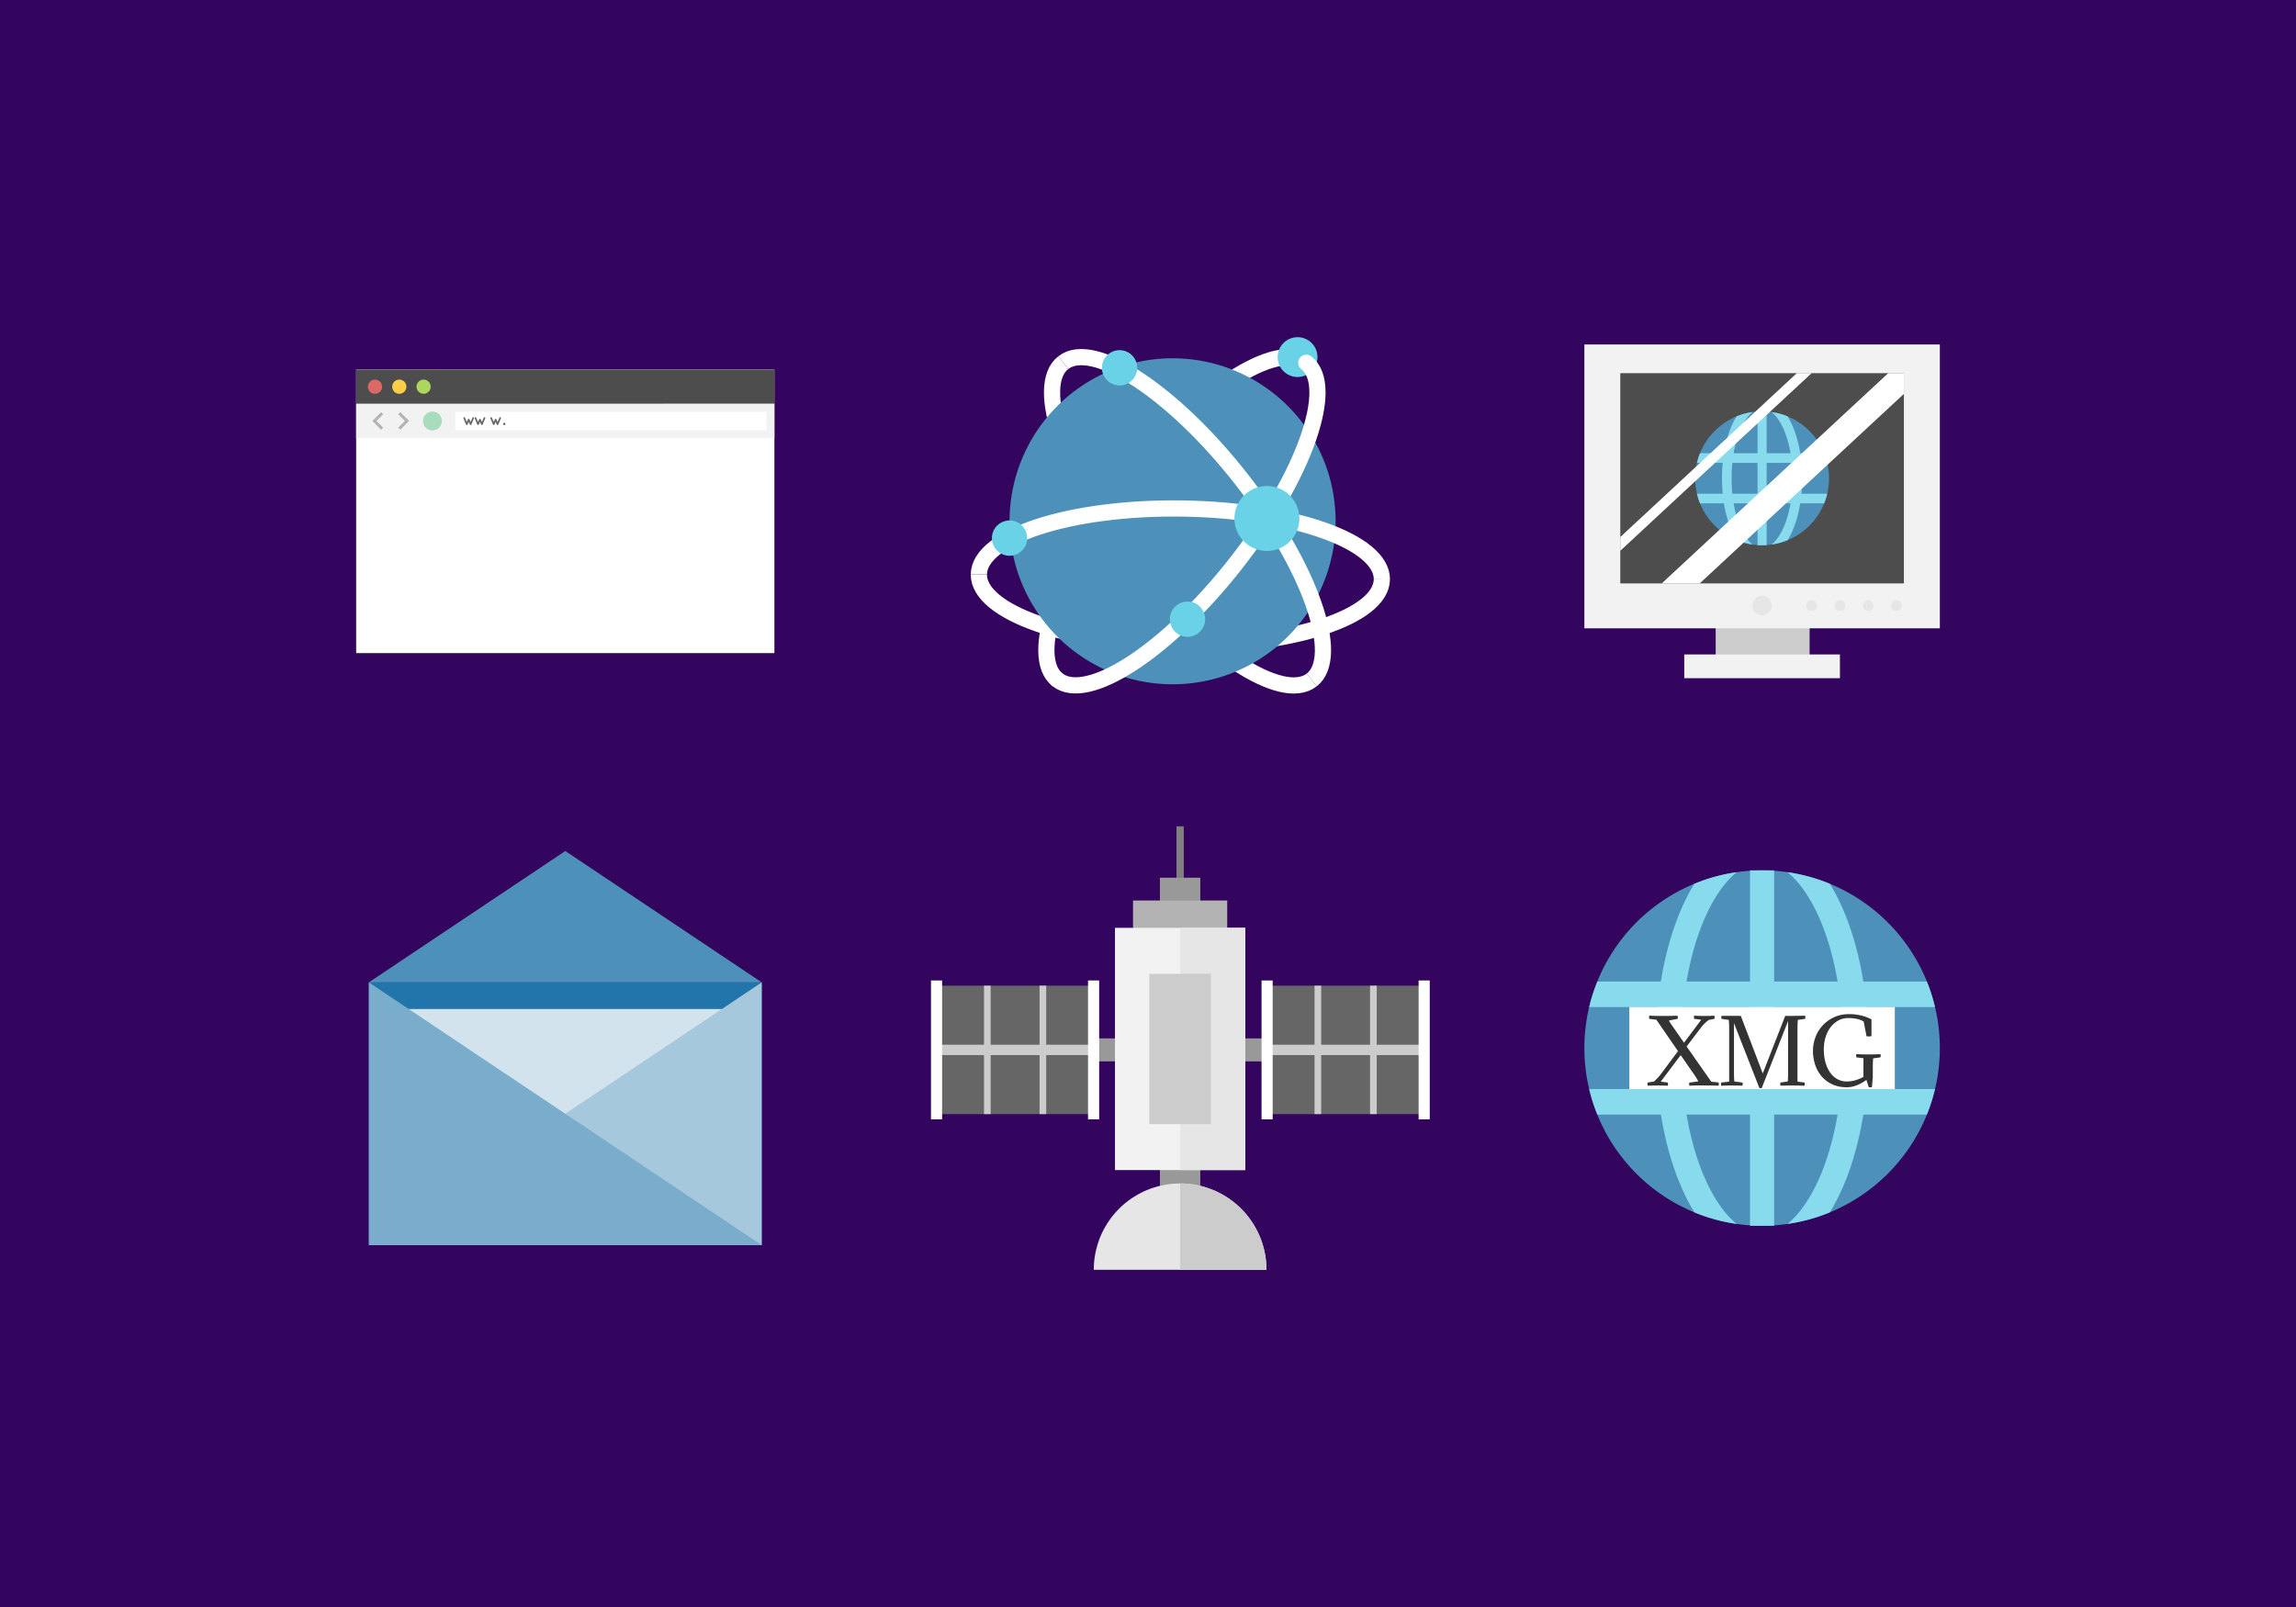 <?xml version="1.0" encoding="UTF-8"?>
<svg data-bbox="0 0 1400 980" height="980" width="1400" xmlns="http://www.w3.org/2000/svg" viewBox="0 0 1400 980" id="be960367-4c2b-44f3-b2ee-ffafd9d705f0" data-type="ugc">
    <g>
        <path id="4516a290-b37b-4067-b29b-f878e02abf52" fill="#34055e" fill-opacity="1" pointer-events="none" d="M1400 0v980H0V0h1400z"/>
        <defs>
            <style id="a8da1dc4-463d-46ff-a14e-bc955f18f56d">
                @import url(https://fonts.googleapis.com/css?family=Adamina:400);
            </style>
        </defs>
        <path class="cls-2" d="M217.18 225.37h255.01v172.92H217.18V225.37z" fill="#ffffff"/>
        <path class="cls-3" d="M217.18 225.37h255.01v20.9H217.18v-20.9z" fill="#4d4d4d"/>
        <path class="cls-4" d="M217.18 246.27h255.01v20.9H217.18v-20.9z" fill="#f2f2f2"/>
        <path transform="rotate(90 372.48 256.72)" class="cls-2" d="M366.86 161.83h11.25v189.78h-11.25V161.83z" fill="#ffffff"/>
        <path style="white-space:pre" transform="translate(281.91 259.18)" d="M3.15-.22c-.12.113-.193.173-.22.18h-.02c-.02 0-.04.01-.06.03h-.02a.42.42 0 0 1-.1.01.35.35 0 0 1-.1-.01h-.02a.514.514 0 0 0-.1-.04c-.053-.013-.08-.033-.08-.06a.298.298 0 0 0-.04-.03c-.053-.047-.08-.077-.08-.09a.298.298 0 0 1-.03-.04.109.109 0 0 0-.02-.04L.68-4.05a.488.488 0 0 1 .26-.66.424.424 0 0 1 .38 0 .45.45 0 0 1 .27.28l1.14 2.6.68-1.62c.087-.2.243-.3.47-.3.233 0 .39.1.47.3l.69 1.62 1.14-2.6a.42.42 0 0 1 .26-.28.445.445 0 0 1 .39 0 .486.486 0 0 1 .27.66L5.51-.31l-.04.08-.01.01a.276.276 0 0 1-.12.11c0 .007-.003.01-.01.01l-.04.03a.49.49 0 0 1-.07.04.418.418 0 0 0-.07.02h-.02a.303.303 0 0 1-.09.01.303.303 0 0 1-.09-.01h-.02a.161.161 0 0 0-.07-.02l-.01-.01h-.01a1.226 1.226 0 0 1-.08-.06v-.01a.425.425 0 0 0-.06-.04c-.027 0-.05-.023-.07-.07-.007 0-.01-.003-.01-.01l-.74-1.75-.69 1.67-.04.08v.01zm6.867 0c-.12.113-.193.173-.22.18h-.02c-.02 0-.04.01-.06.03h-.02a.42.42 0 0 1-.1.01.35.35 0 0 1-.1-.01h-.02a.514.514 0 0 0-.1-.04c-.053-.013-.08-.033-.08-.06a.298.298 0 0 0-.04-.03c-.053-.047-.08-.077-.08-.09a.298.298 0 0 1-.03-.04.109.109 0 0 0-.02-.04l-1.58-3.74a.488.488 0 0 1 .26-.66.424.424 0 0 1 .38 0 .45.45 0 0 1 .27.28l1.14 2.6.68-1.62c.087-.2.244-.3.47-.3.234 0 .39.1.47.3l.69 1.62 1.14-2.6a.42.42 0 0 1 .26-.28.445.445 0 0 1 .39 0 .486.486 0 0 1 .27.66l-1.59 3.74-.04.08-.01.01a.276.276 0 0 1-.12.11c0 .007-.003.01-.01.01l-.04.03a.49.49 0 0 1-.07.04.418.418 0 0 0-.07.02h-.02a.303.303 0 0 1-.09.01.303.303 0 0 1-.09-.01h-.02a.161.161 0 0 0-.07-.02l-.01-.01h-.01a1.226 1.226 0 0 1-.08-.06v-.01a.425.425 0 0 0-.06-.04c-.026 0-.05-.023-.07-.07-.006 0-.01-.003-.01-.01l-.74-1.75-.69 1.67-.04.08v.01zm9.563 0c-.12.113-.193.173-.22.18h-.02c-.02 0-.04.01-.06.03h-.02a.42.42 0 0 1-.1.01.35.35 0 0 1-.1-.01h-.02a.514.514 0 0 0-.1-.04c-.053-.013-.08-.033-.08-.06a.298.298 0 0 0-.04-.03c-.053-.047-.08-.077-.08-.09a.298.298 0 0 1-.03-.04.109.109 0 0 0-.02-.04l-1.58-3.74a.488.488 0 0 1 .26-.66.424.424 0 0 1 .38 0 .45.45 0 0 1 .27.28l1.14 2.6.68-1.62c.087-.2.243-.3.47-.3.233 0 .39.1.47.3l.69 1.62 1.14-2.6a.42.42 0 0 1 .26-.28.445.445 0 0 1 .39 0 .486.486 0 0 1 .27.66L21.94-.31l-.04.08-.01.01a.276.276 0 0 1-.12.11c0 .007-.003.01-.01.01l-.04.03a.49.49 0 0 1-.07.04.418.418 0 0 0-.07.02h-.02a.303.303 0 0 1-.09.01.303.303 0 0 1-.09-.01h-.02a.161.161 0 0 0-.07-.02l-.01-.01h-.01a1.226 1.226 0 0 1-.08-.06v-.01a.425.425 0 0 0-.06-.04c-.027 0-.05-.023-.07-.07-.007 0-.01-.003-.01-.01l-.74-1.75-.69 1.67-.04.08v.01zm5.48.08l-.1-.1c-.073-.073-.11-.21-.11-.41 0-.2.07-.37.21-.51.14-.14.31-.21.51-.21a.716.716 0 0 1 .72.72.716.716 0 0 1-.72.72c-.2 0-.37-.07-.51-.21z" fill="#666666"/>
        <path d="M233 261.42l-4.69-4.69L233 252" class="cls-8" fill="none" stroke-miterlimit="10" stroke="#b3b3b3" stroke-width="1.8"/>
        <path d="M243.48 252l4.69 4.69-4.69 4.69" class="cls-8" fill="none" stroke-miterlimit="10" stroke="#b3b3b3" stroke-width="1.8"/>
        <path class="cls-9" d="M269.43 256.72a5.74 5.74 0 0 1-5.74 5.74 5.74 5.74 0 0 1-5.74-5.74 5.74 5.74 0 0 1 5.74-5.74 5.74 5.74 0 0 1 5.74 5.74z" fill="#a7dcbd"/>
        <path class="cls-10" d="M232.99 235.82a4.32 4.32 0 0 1-4.32 4.32 4.32 4.32 0 0 1-4.32-4.32 4.32 4.32 0 0 1 4.32-4.32 4.32 4.32 0 0 1 4.32 4.32z" fill="#dd6966"/>
        <path class="cls-11" d="M247.8 235.82a4.32 4.32 0 0 1-4.32 4.32 4.32 4.32 0 0 1-4.32-4.32 4.32 4.32 0 0 1 4.32-4.32 4.32 4.32 0 0 1 4.32 4.32z" fill="#ffce47"/>
        <path class="cls-12" d="M262.62 235.82a4.32 4.32 0 0 1-4.32 4.32 4.32 4.32 0 0 1-4.32-4.32 4.32 4.32 0 0 1 4.32-4.32 4.32 4.32 0 0 1 4.32 4.32z" fill="#add65c"/>
        <path d="M842.6 353.34c-.29 23-55.53 41-123.39 40.16s-122.63-20.21-122.34-43.24" class="cls-13" fill="none" stroke-miterlimit="10" stroke="#ffffff" stroke-width="9.87"/>
        <path d="M799.86 414.63c-18.13 14.2-66.76-17.59-108.6-71s-61.07-108.25-42.94-122.45" class="cls-13" fill="none" stroke-miterlimit="10" stroke="#ffffff" stroke-width="9.87"/>
        <path d="M644.84 414.57c-18.12-14.22 1.15-69 43-122.42s90.57-85.15 108.69-70.92" class="cls-13" fill="none" stroke-miterlimit="10" stroke="#ffffff" stroke-width="9.87"/>
        <path class="cls-14" d="M803.34 217.78a12.14 12.14 0 0 1-12.14 12.14 12.14 12.14 0 0 1-12.14-12.14 12.14 12.14 0 0 1 12.14-12.14 12.14 12.14 0 0 1 12.14 12.14z" fill="#69d2e7"/>
        <path class="cls-15" d="M814.39 317.9a99.4 99.4 0 0 1-99.4 99.4 99.4 99.4 0 0 1-99.4-99.4 99.4 99.4 0 0 1 99.4-99.4 99.4 99.4 0 0 1 99.4 99.4z" fill="#4d91bb"/>
        <path d="M796.53 221.23c18.12 14.22-1.15 69-43 122.42S663 428.79 644.84 414.57" class="cls-16" fill="none" stroke-miterlimit="10" stroke="#ffffff" stroke-width="9.87" stroke-linecap="round"/>
        <path d="M648.33 221.17c18.13-14.2 66.76 17.59 108.6 71S818 400.43 799.86 414.63" class="cls-13" fill="none" stroke-miterlimit="10" stroke="#ffffff" stroke-width="9.87"/>
        <path d="M596.87 350.26c.29-23 55.53-41 123.39-40.16s122.63 20.21 122.34 43.24" class="cls-13" fill="none" stroke-miterlimit="10" stroke="#ffffff" stroke-width="9.87"/>
        <path class="cls-14" d="M792.3 316.2a19.8 19.8 0 0 1-19.8 19.8 19.8 19.8 0 0 1-19.8-19.8 19.8 19.8 0 0 1 19.8-19.8 19.8 19.8 0 0 1 19.8 19.8z" fill="#69d2e7"/>
        <path class="cls-14" d="M626.35 328.16a10.76 10.76 0 0 1-10.76 10.76 10.76 10.76 0 0 1-10.76-10.76 10.76 10.76 0 0 1 10.76-10.76 10.76 10.76 0 0 1 10.76 10.76z" fill="#69d2e7"/>
        <path class="cls-14" d="M734.85 377.59a10.76 10.76 0 0 1-10.76 10.76 10.76 10.76 0 0 1-10.76-10.76 10.76 10.76 0 0 1 10.76-10.76 10.76 10.76 0 0 1 10.76 10.76z" fill="#69d2e7"/>
        <path class="cls-14" d="M693.42 224.3a10.76 10.76 0 0 1-10.76 10.76 10.76 10.76 0 0 1-10.76-10.76 10.76 10.76 0 0 1 10.76-10.76 10.76 10.76 0 0 1 10.76 10.76z" fill="#69d2e7"/>
        <path class="cls-17" d="M1046.15 375.2h57.27v31.14h-57.27V375.2z" fill="#cccccc"/>
        <path class="cls-4" d="M966.08 210.07h216.74v173.1H966.08v-173.1z" fill="#f2f2f2"/>
        <path class="cls-3" d="M987.99 227.57h172.92v128.22H987.99V227.57z" fill="#4d4d4d"/>
        <path class="cls-15" d="M1115.27 291.67a40.82 40.82 0 0 1-40.82 40.82 40.82 40.82 0 0 1-40.82-40.82 40.82 40.82 0 0 1 40.82-40.82 40.82 40.82 0 0 1 40.82 40.82z" fill="#4d91bb"/>
        <path d="M1090 253.93a40.53 40.53 0 0 0-9.75-2.66c5 4 9.45 12.89 11.54 25.12h-34.7c2.08-12.23 6.56-21.13 11.54-25.12a40.53 40.53 0 0 0-9.75 2.66c-3.56 5.76-6.26 13.5-7.7 22.46h-14.6a40.49 40.49 0 0 0-1.86 5.86h15.71c-.29 3-.44 6.19-.44 9.42s.15 6.38.44 9.42h-15.71a40.49 40.49 0 0 0 1.86 5.86h14.6c1.45 9 4.14 16.7 7.7 22.46a40.53 40.53 0 0 0 9.75 2.66c-5-4-9.45-12.89-11.54-25.12h34.7c-2.08 12.23-6.56 21.13-11.54 25.12a40.53 40.53 0 0 0 9.75-2.66c3.56-5.76 6.26-13.5 7.7-22.46h14.6a40.49 40.49 0 0 0 1.86-5.86h-15.71c.29-3 .44-6.19.44-9.42s-.15-6.38-.44-9.42h15.71a40.49 40.49 0 0 0-1.86-5.86h-14.6c-1.44-8.96-4.14-16.7-7.7-22.46zm2.58 47.17h-36.26c-.3-3-.45-6.14-.45-9.42s.16-6.43.45-9.42h36.26c.3 3 .46 6.14.46 9.42s-.16 6.43-.46 9.42z" class="cls-18" fill="#87dbec"/>
        <path class="cls-18" d="M1071.68 250.85h5.54v81.65h-5.54v-81.65z" fill="#87dbec"/>
        <path class="cls-4" d="M1026.99 399.1h94.92v14.49h-94.92V399.1z" fill="#f2f2f2"/>
        <path class="cls-2" d="M1160.91 240.2v-12.64h-9.55l-138.11 128.22h23.16l124.5-115.58z" fill="#ffffff"/>
        <path class="cls-2" d="M987.99 327.49v8.38l116.66-108.31h-9.03l-107.63 99.93z" fill="#ffffff"/>
        <path class="cls-19" d="M1080.38 369.27a5.93 5.93 0 0 1-5.93 5.93 5.93 5.93 0 0 1-5.93-5.93 5.93 5.93 0 0 1 5.93-5.93 5.93 5.93 0 0 1 5.93 5.93z" fill="#e6e6e6"/>
        <path class="cls-19" d="M1107.89 369.27a3.24 3.24 0 0 1-3.24 3.24 3.24 3.24 0 0 1-3.24-3.24 3.24 3.24 0 0 1 3.24-3.24 3.24 3.24 0 0 1 3.24 3.24z" fill="#e6e6e6"/>
        <path class="cls-19" d="M1125.15 369.27a3.24 3.24 0 0 1-3.24 3.24 3.24 3.24 0 0 1-3.24-3.24 3.24 3.24 0 0 1 3.24-3.24 3.24 3.24 0 0 1 3.24 3.24z" fill="#e6e6e6"/>
        <path class="cls-19" d="M1142.41 369.27a3.24 3.24 0 0 1-3.24 3.24 3.24 3.24 0 0 1-3.24-3.24 3.24 3.24 0 0 1 3.24-3.24 3.24 3.24 0 0 1 3.24 3.24z" fill="#e6e6e6"/>
        <path class="cls-19" d="M1159.67 369.27a3.24 3.24 0 0 1-3.24 3.24 3.24 3.24 0 0 1-3.24-3.24 3.24 3.24 0 0 1 3.24-3.24 3.24 3.24 0 0 1 3.24 3.24z" fill="#e6e6e6"/>
        <path class="cls-20" d="M224.91 599.08h239.55v160.24H224.91V599.08z" fill="#2175aa"/>
        <path class="cls-21" d="M249.2 615.33h190.98v127.75H249.2V615.33z" fill="#d3e3ee"/>
        <path class="cls-22" d="M464.47 759.32H224.91l239.56-160.24v160.24z" fill="#a6c8dd"/>
        <path class="cls-23" d="M464.47 759.32H224.91V599.08l239.56 160.24z" fill="#7aaccc"/>
        <path class="cls-15" d="M464.47 599.08H224.91l119.78-80.11 119.78 80.11z" fill="#4d91bb"/>
        <path class="cls-24" d="M707.27 705.77h24.63v33.17h-24.63v-33.17z" fill="#999999"/>
        <path class="cls-25" d="M717.37 503.92h4.44v37.33h-4.44v-37.33z" fill="#808080"/>
        <path class="cls-24" d="M707.27 535.26h24.63v22.39h-24.63v-22.39z" fill="#999999"/>
        <path class="cls-26" d="M690.87 549.15h57.43v25.01h-57.43v-25.01z" fill="#b3b3b3"/>
        <path class="cls-24" d="M753.3 633.25h22.73v14.02H753.3v-14.02z" fill="#999999"/>
        <path class="cls-27" d="M772.61 601.1h95.79v78.31h-95.79V601.1z" fill="#666666"/>
        <path class="cls-17" d="M868.4 637.1h-28.94v-36h-4.06v36h-29.8v-36h-4.05v36h-28.94v6.32h28.94v35.99h4.05v-35.99h29.8v35.99h4.06v-35.99h28.94v-6.32z" fill="#cccccc"/>
        <path class="cls-2" d="M769.24 597.93h6.78v84.66h-6.78v-84.66z" fill="#ffffff"/>
        <path class="cls-2" d="M865.01 597.93h6.78v84.66h-6.78v-84.66z" fill="#ffffff"/>
        <path transform="rotate(-180 674.81 640.255)" class="cls-24" d="M663.45 633.25h22.73v14.02h-22.73v-14.02z" fill="#999999"/>
        <path transform="rotate(-180 618.965 640.255)" class="cls-27" d="M571.07 601.1h95.79v78.31h-95.79V601.1z" fill="#666666"/>
        <path class="cls-17" d="M571.07 637.1h28.94v-36h4.05v36h29.81v-36h4.05v36h28.94v6.32h-28.94v35.99h-4.05v-35.99h-29.81v35.99h-4.05v-35.99h-28.94v-6.32z" fill="#cccccc"/>
        <path transform="rotate(-180 666.835 640.255)" class="cls-2" d="M663.45 597.93h6.78v84.66h-6.78v-84.66z" fill="#ffffff"/>
        <path transform="rotate(-180 571.07 640.255)" class="cls-2" d="M567.68 597.93h6.78v84.66h-6.78v-84.66z" fill="#ffffff"/>
        <path class="cls-4" d="M679.86 565.82h79.45v147.73h-79.45V565.82z" fill="#f2f2f2"/>
        <path class="cls-19" d="M719.59 565.82h39.72v147.73h-39.72V565.82z" fill="#e6e6e6"/>
        <path class="cls-17" d="M700.82 593.86h37.54v91.64h-37.54v-91.64z" fill="#cccccc"/>
        <path d="M772.23 774.36a52.64 52.64 0 1 0-105.29 0z" class="cls-19" fill="#e6e6e6"/>
        <path d="M719.59 721.72v52.64h52.64a52.64 52.64 0 0 0-52.64-52.64z" class="cls-17" fill="#cccccc"/>
        <path class="cls-15" d="M1182.82 639.14a108.37 108.37 0 0 1-108.37 108.37 108.37 108.37 0 0 1-108.37-108.37 108.37 108.37 0 0 1 108.37-108.37 108.37 108.37 0 0 1 108.37 108.37z" fill="#4d91bb"/>
        <path d="M1115.74 538.94a107.59 107.59 0 0 0-25.87-7.06c13.22 10.58 25.09 34.23 30.62 66.68h-92.1c5.53-32.46 17.4-56.1 30.63-66.68a107.59 107.59 0 0 0-25.87 7.06c-9.44 15.3-16.61 35.84-20.44 59.63H974a107.49 107.49 0 0 0-5 15.55h41.71c-.77 8.07-1.17 16.44-1.17 25s.4 16.95 1.17 25H969a107.49 107.49 0 0 0 5 15.6h38.75c3.84 23.78 11 44.33 20.44 59.63a107.58 107.58 0 0 0 25.81 7.05c-13.22-10.58-25.09-34.23-30.62-66.68h92.1c-5.53 32.46-17.4 56.1-30.62 66.68a107.59 107.59 0 0 0 25.87-7.06c9.44-15.3 16.6-35.84 20.44-59.63h38.75a107.49 107.49 0 0 0 4.95-15.56h-41.71c.77-8.07 1.17-16.44 1.17-25s-.4-16.95-1.17-25h41.71a107.49 107.49 0 0 0-4.95-15.56h-38.75c-3.82-23.81-10.98-44.35-20.43-59.65zm6.84 125.22h-96.27c-.79-7.94-1.21-16.29-1.21-25s.42-17.08 1.21-25h96.27c.79 7.94 1.21 16.29 1.21 25s-.42 17.06-1.21 25z" class="cls-18" fill="#87dbec"/>
        <path class="cls-18" d="M1067.09 530.77h14.71v216.74h-14.71V530.77z" fill="#87dbec"/>
        <path class="cls-2" d="M993.51 614.12h161.86v50.04H993.51v-50.04z" fill="#ffffff"/>
        <path style="white-space:pre" transform="translate(-411.586 -215.08) scale(1.293)" d="M1125.346 676.537l3.42.33c.113.466.126.973.04 1.52-4.12-.08-6.937-.12-8.45-.12-2.314 0-4.09.053-5.33.16a2.534 2.534 0 0 1-.04-1.48l4.21-.58c-.467-1.02-1.4-2.504-2.8-4.45l-5.49-7.93-9.41 12.5 3.34.42c.113.413.113.92 0 1.52a102.33 102.33 0 0 0-4.7-.12c-.88 0-2.474.026-4.78.08a2.254 2.254 0 0 1 0-1.48l3.01-.5c1.426-1.374 2.54-2.597 3.34-3.67l7.92-10.64-10.19-14.81-3.34-.42c-.113-.414-.113-.92 0-1.52 1.513.106 3.727.16 6.64.16 2.693 0 4.92-.04 6.68-.12.167.493.167.986 0 1.48l-4.08.79c.493.906 1.03 1.743 1.61 2.51l5.53 7.97 8.12-10.85-3.34-.42c-.107-.414-.107-.92 0-1.52 1.513.106 3.097.16 4.75.16 1.4 0 2.993-.04 4.78-.12.167.493.167.986 0 1.48l-2.6.5c-1.373.96-2.623 2.183-3.75 3.67l-6.73 8.87 11.64 16.63zm36.216-4.95v-23.73l-12.45 31.69h-1.08l-12-30.65v22.69c0 2.166.053 3.773.16 4.82l3.84.5c.166.493.166.986 0 1.48a252.08 252.08 0 0 0-5.03-.08c-1.653 0-3.32.04-5 .12-.107-.6-.107-1.107 0-1.52l3.76-.42v-24.29c0-2.174-.057-3.784-.17-4.83l-3.42-.5a2.023 2.023 0 0 1 0-1.4h9.08l10.35 27.15 10.6-27.15c.633.026 1.596.04 2.89.04a1124 1124 0 0 0 6.48-.12c.167.493.167.986 0 1.48l-3.43.5c-.107 1.046-.16 2.656-.16 4.83v24.29l3.34.42c.113.413.113.92 0 1.52-1.733-.08-3.617-.12-5.65-.12-1.487 0-3.387.026-5.7.08-.16-.687-.16-1.18 0-1.48l3.43-.5c.106-1.047.16-2.654.16-4.82zm37.994 7.46l-1.07-3.38c-3.186 2.313-6.266 3.47-9.24 3.47-2.693 0-5.043-.49-7.05-1.47-2.013-.974-3.68-2.267-5-3.88a16.258 16.258 0 0 1-2.95-5.48 21.052 21.052 0 0 1-.96-6.3c0-2.167.377-4.29 1.13-6.37a16.665 16.665 0 0 1 3.34-5.55c1.474-1.62 3.27-2.934 5.39-3.94 2.114-1 4.534-1.5 7.26-1.5 3.794 0 7.284.823 10.47 2.47v7.92a7.78 7.78 0 0 1-1.32.13c-.406 0-.75-.044-1.03-.13l-1.32-6.89c-1.76-1.1-4.193-1.65-7.3-1.65-1.733 0-3.3.393-4.7 1.18a11.593 11.593 0 0 0-3.63 3.17c-1.02 1.34-1.803 2.91-2.35 4.71-.553 1.8-.83 3.716-.83 5.75 0 2.173.254 4.183.76 6.03.514 1.84 1.237 3.433 2.17 4.78.934 1.346 2.067 2.4 3.4 3.16 1.334.753 2.827 1.13 4.48 1.13 2.667 0 5.294-.727 7.88-2.18v-8.79l-3.34-.41c-.053-.14-.08-.36-.08-.66v-.42c0-.134.027-.284.08-.45.767.053 1.61.093 2.53.12.927.026 1.967.04 3.12.04 2.007 0 3.904-.04 5.69-.12a2.207 2.207 0 0 1 0 1.49l-3.42.49a34.8 34.8 0 0 0-.13 1.98c-.026.8-.04 1.75-.04 2.85v4.16l-.41 4.54a.665.665 0 0 1-.33.09h-.78c-.14 0-.28-.03-.42-.09z" fill="#333333" color="#333333"/>
    </g>
</svg>
